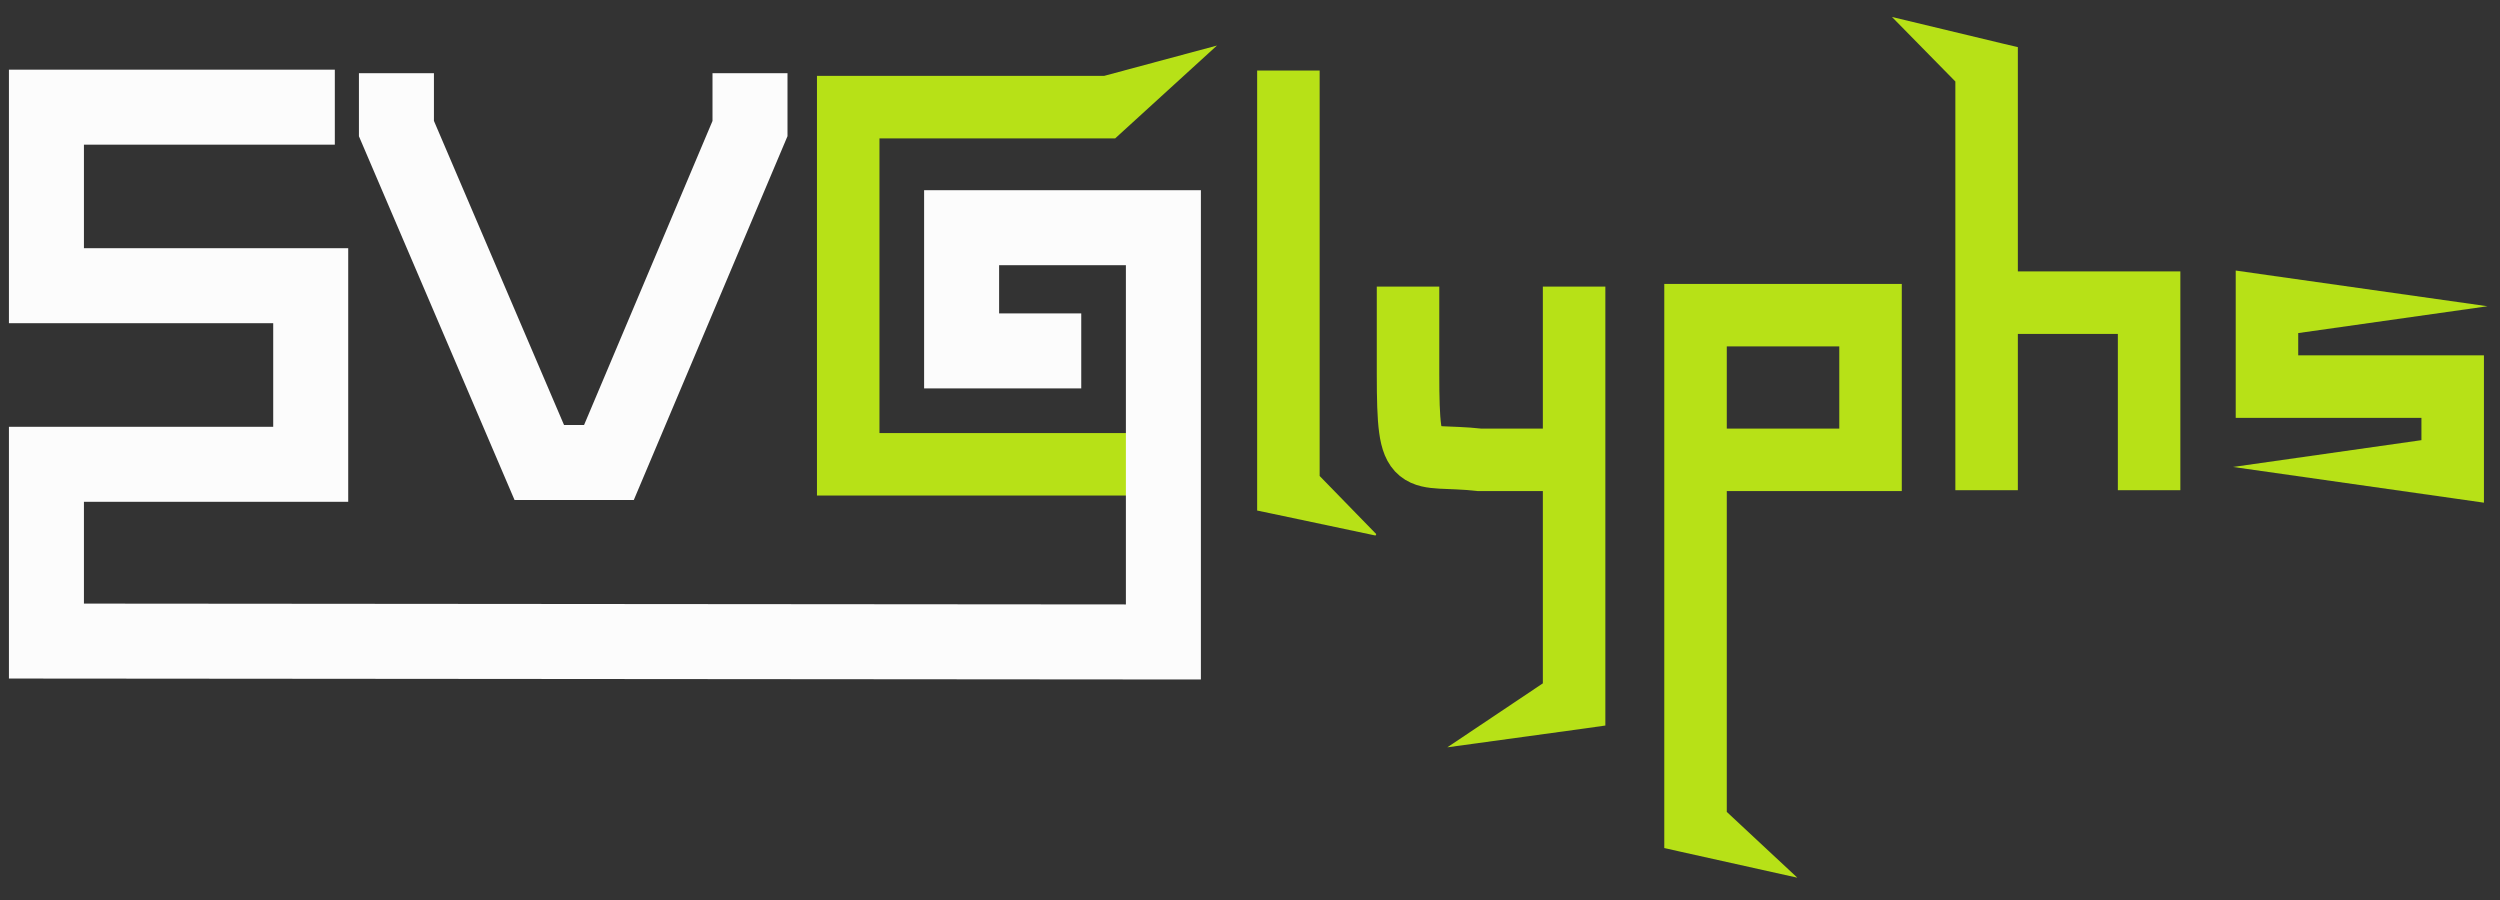 <?xml version="1.0" encoding="utf-8"?>
<!-- Generator: Adobe Illustrator 22.1.0, SVG Export Plug-In . SVG Version: 6.00 Build 0)  -->
<svg version="1.1" id="Layer_1" xmlns="http://www.w3.org/2000/svg" xmlns:xlink="http://www.w3.org/1999/xlink" x="0px" y="0px"
	 viewBox="0 0 1400 504" style="enable-background:new 0 0 1400 504;" xml:space="preserve">
<rect x="0" y="0" width="1400" height="504" fill="#333333" stroke="none"/>
<style type="text/css">
	.st0{display:none;}
	.st1{display:inline;fill:none;}
	.st2{fill:#B7E117;}
	.st3{fill:none;stroke:#FCFCFC;stroke-width:42;stroke-miterlimit:10;}
	.st4{fill:none;stroke:#000000;stroke-width:35;stroke-miterlimit:10;}
	.st5{fill:none;stroke:#B7E117;stroke-width:35;stroke-miterlimit:10;}
	.st6{fill:none;stroke:#F26200;stroke-miterlimit:10;}
</style>
<g id="rulerguides" class="st0">
	<path class="st1" d="M1069,161"/>
</g>
<g id="SVGLYPHICS">
	<g>
		<polygon class="st2" points="631,277.5 475,277.5 457.5,277.5 457.5,260 457.5,60 457.5,42.5 475,42.5 618.5,42.5 610.1,44.7 
			681.5,25.5 626.9,75.3 624.5,77.5 618.5,77.5 475,77.5 492.5,60 492.5,260 475,242.5 631,242.5 		"/>
	</g>
	<polyline class="st3" points="187.5,60 26,60 26,160 174,160 174,260 26,260 26,359 651.5,359.5 651.5,127.5 538.5,127.5 
		538.5,196.5 605.5,196.5 	"/>
	<polyline class="st3" points="420,41 420,72 341,259 302,259 245.4,126.7 222,72 222,41 	"/>
	<path class="st4" d="M703.5,39.5"/>
	<g>
		<polygon class="st2" points="739,39.5 739,272.5 729.9,257.2 770.7,299.1 770.3,299.9 713.1,287.8 704,285.9 704,272.5 704,39.5 
					"/>
	</g>
	<path class="st5" d="M788.5,160.5v49c0,56,4,44,40,48h54"/>
	<g>
		<polygon class="st2" points="899,160.5 899,391.5 899,406.3 887.7,407.9 810.5,418.5 875.3,375.1 864,391.5 864,160.5 		"/>
	</g>
	<path class="st6" d="M987.5,260"/>
	<g>
		<polygon class="st2" points="1006.5,491.5 941.3,477 932,474.9 932,461.5 932,176.5 932,159 949.5,159 1047.5,159 1065,159 
			1065,176.5 1065,257.5 1065,275 1047.5,275 949.5,275 949.5,240 1047.5,240 1030,257.5 1030,176.5 1047.5,194 949.5,194 
			967,176.5 967,461.5 957.7,446 		"/>
	</g>
	<g>
		<polygon class="st2" points="1186,274.5 1186,169.5 1203.5,187 1112.5,187 1130,169.5 1130,274.5 1095,274.5 1095,39.5 
			1103.9,54.7 1059.5,9.5 1121.1,24.3 1130,26.4 1130,39.5 1130,274.5 1095,274.5 1095,169.5 1095,152 1112.5,152 1203.5,152 
			1221,152 1221,169.5 1221,274.5 		"/>
	</g>
	<g>
		<polygon class="st2" points="1250.5,261.5 1373.5,244 1356,261.5 1356,216.5 1373.5,234 1269.5,234 1252,234 1252,216.5 
			1252,171.5 1252,151.5 1269.5,154 1393,171.5 1269.5,189 1287,171.5 1287,216.5 1269.5,199 1373.5,199 1391,199 1391,216.5 
			1391,261.5 1391,281.5 1373.5,279 		"/>
	</g>
</g>
</svg>
